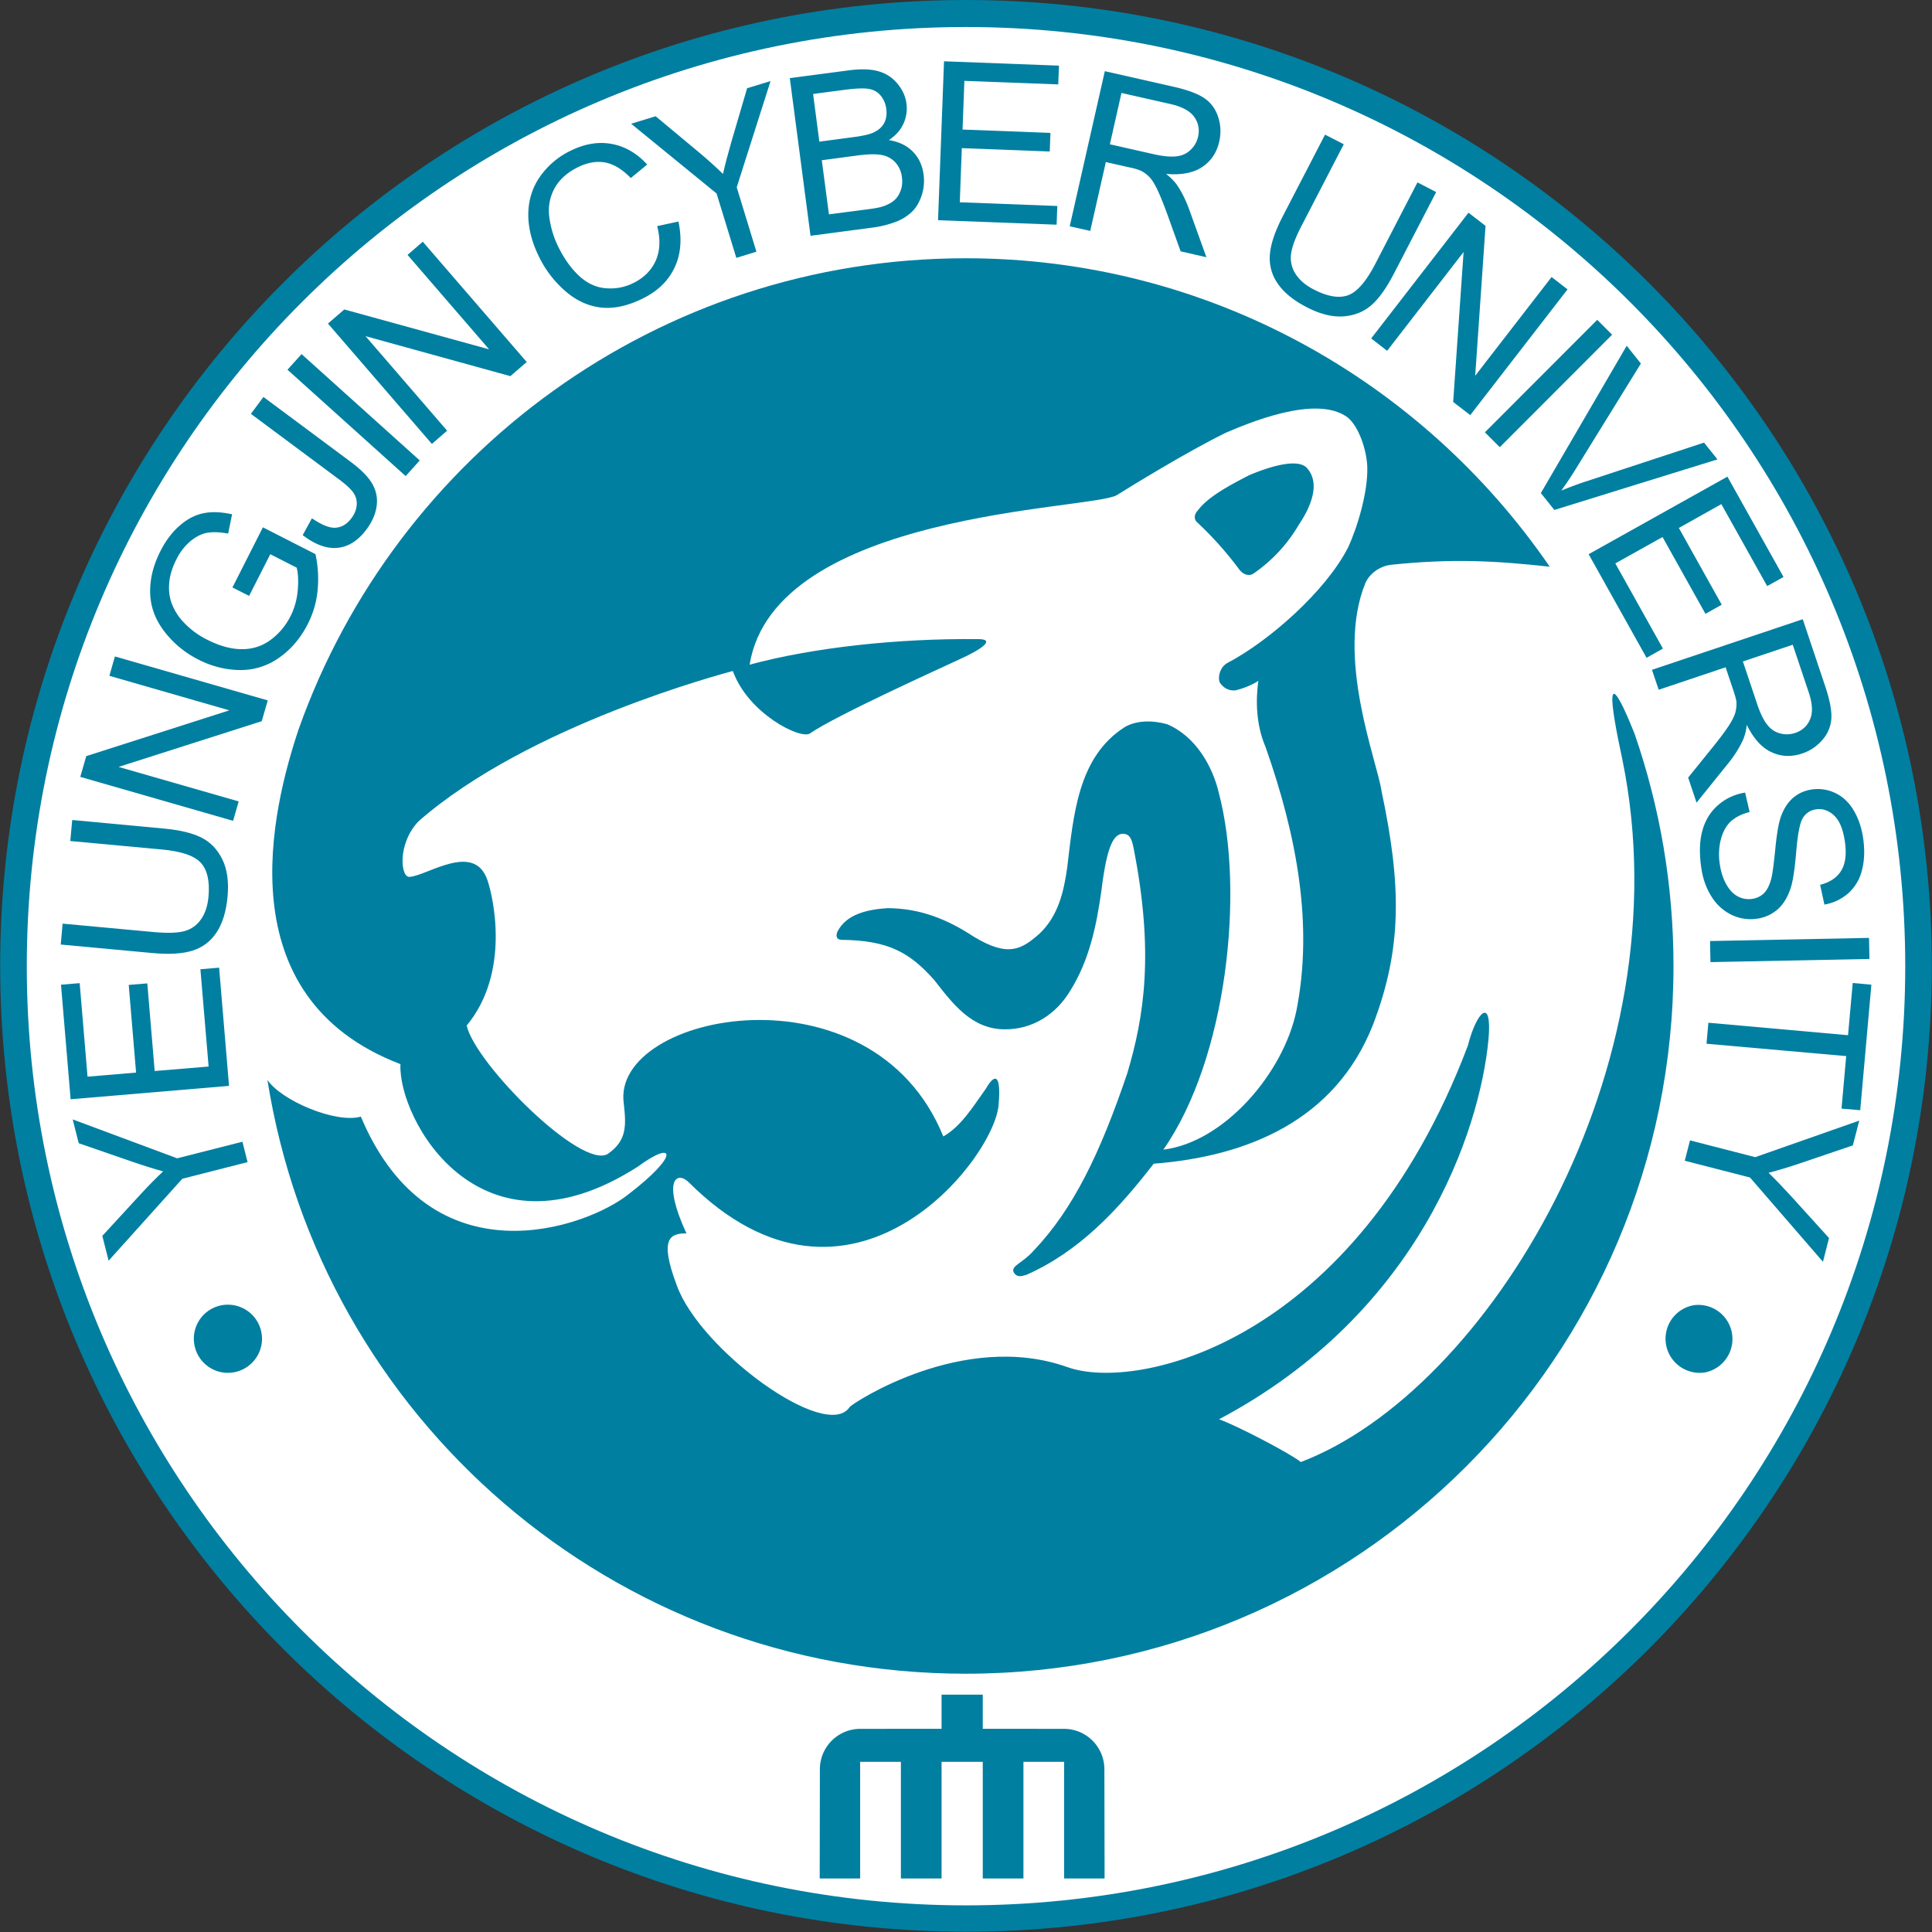 <svg xmlns="http://www.w3.org/2000/svg" width="176.169mm" height="176.173mm" viewBox="0 0 176.169 176.173"><rect x="0" y="0" width="176.169" height="176.173" fill="#333333" stroke="none"/><path d="M0 0c-25.871 0-46.845-20.979-46.845-46.845 0-25.873 20.974-46.847 46.845-46.847 25.872 0 46.845 20.974 46.845 46.847C46.845-20.979 25.872 0 0 0" style="fill:#007fa1;fill-opacity:1;fill-rule:nonzero;stroke:none" transform="matrix(1.88 0 0 -1.88 88.084 0)"/><path d="M0 0c25.159 0 45.556 20.395 45.556 45.553 0 25.156-20.397 45.552-45.556 45.552-25.157 0-45.554-20.396-45.554-45.552C-45.554 20.395-25.157 0 0 0" style="fill:#fff;fill-opacity:1;fill-rule:nonzero;stroke:none" transform="matrix(1.88 0 0 -1.88 88.084 173.74)"/><path d="M0 0c.784-.794.129-2.073-.34-2.765a7.403 7.403 0 0 0-2.18-2.37c-.263-.198-.546-.042-.703.147a17.08 17.08 0 0 1-2.049 2.303c-.174.137-.174.39.015.583.501.682 1.592 1.244 2.478 1.707C-2.002-.062-.529.46 0 0" style="fill:#007fa1;fill-opacity:1;fill-rule:nonzero;stroke:none" transform="matrix(1.88 0 0 -1.88 119.1 42.602)"/><path d="M0 0c.742-2.063 3.27-3.326 3.735-3.034 1.233.863 6.357 3.175 7.19 3.567 1.242.558 1.837 1.029.919 1.013-3.889.036-7.95-.41-11.03-1.24C2.026 7.748 17.418 7.814 18.62 8.527c.594.375 3.46 2.137 5.301 3.033.96.402 4.361 1.895 5.906.733.553-.464.913-1.596.945-2.376.044-1.203-.467-2.927-.929-3.921-1.079-2.128-3.865-4.57-5.861-5.61-.321-.181-.478-.615-.368-.94.178-.28.474-.426.777-.384.279.064.782.243 1.097.461-.136-.966-.103-2.157.344-3.193 1.558-4.411 2.318-8.707 1.503-12.807-.628-3.038-3.513-6.382-6.454-6.74 3.088 4.416 3.948 12.529 2.694 17.29-.295 1.278-1.118 2.763-2.516 3.347-.712.196-1.491.192-2.059-.147-2.25-1.444-2.47-4.201-2.784-6.825-.167-1.175-.438-2.323-1.331-3.179-.869-.768-1.517-1.181-3.213-.147-1.275.836-2.58 1.366-4.173 1.375-.957-.063-1.987-.285-2.421-1.131-.071-.16-.094-.373.166-.406 2.32-.018 3.345-.629 4.521-1.945.9-1.15 1.818-2.399 3.438-2.396 1.337-.003 2.48.724 3.171 1.887.909 1.456 1.264 3.125 1.504 4.851.279 2.274.625 2.778 1.094 2.747.281-.034.379-.254.465-.69 1.007-5.104.508-8.196-.306-10.929-1.318-3.883-2.612-6.576-4.542-8.602-.532-.605-1.098-.723-.972-1.037.157-.28.384-.204.628-.132 2.537 1.127 4.392 3.091 6.168 5.388 4.567.355 8.814 2.109 10.638 6.744 1.42 3.714 1.377 6.76.417 11.311-.209 1.464-2.256 6.514-.786 10.113.195.437.661.797 1.204.877 3.036.321 5.133.194 7.735-.089-6.185 9.015-16.562 14.96-28.323 14.96-14.927 0-27.629-9.527-32.354-22.833-1.292-3.861-3.584-12.996 4.935-16.254-.131-2.64 3.825-9.902 11.51-4.973 1.804 1.33 2.056.582-.451-1.339-1.994-1.598-9.561-4.359-12.98 3.766-1.217-.344-3.862.782-4.531 1.781 2.592-16.391 16.752-28.801 33.871-28.801 18.96 0 34.327 15.367 34.327 34.328 0 3.926-.662 7.702-1.873 11.218 0 0-1.985 5.18-.607-1.208 3.068-14.968-6.578-30.646-15.597-34.071-.439.375-3.068 1.756-3.966 2.074 9.729 5.151 12.653 14.002 13.07 18.428.186 2.129-.585 1.335-1.003-.312-5.469-14.448-16.076-16.807-19.436-15.581-5.032 1.78-10.361-1.729-10.543-1.936-1.128-1.731-7.267 2.775-8.385 5.888-.885 2.337-.3 2.526.465 2.53-1.19 2.572-.474 3.035.095 2.494 7.866-7.862 14.88 1.155 15.046 3.758.129 1.486-.188 1.51-.605.785-.625-.878-1.21-1.843-2.077-2.337-3.454 8.512-16.105 6.001-15.5 1.615.126-1.123.145-1.811-.763-2.455-1.252-.811-6.42 4.339-6.856 6.218 2.128 2.568 1.292 6.22 1.01 7.049-.637 1.886-2.931.217-3.77.166-.443-.075-.624 1.596.429 2.697C-9.876-2.592-.408-.117 0 0" style="fill:#007fa1;fill-opacity:1;fill-rule:nonzero;stroke:none" transform="matrix(1.88 0 0 -1.88 66.823 61.183)"/><path d="M0 0a1.65 1.65 0 0 1-1.903-1.356A1.655 1.655 0 0 1-.547-3.26a1.658 1.658 0 0 1 1.905 1.355A1.654 1.654 0 0 1 0 0" style="fill:#007fa1;fill-opacity:1;fill-rule:nonzero;stroke:none" transform="matrix(1.88 0 0 -1.88 21.295 119.011)"/><path d="M0 0a1.654 1.654 0 0 0 .547-3.26 1.656 1.656 0 0 0-1.904 1.355A1.65 1.65 0 0 0 0 0" style="fill:#007fa1;fill-opacity:1;fill-rule:nonzero;stroke:none" transform="matrix(1.88 0 0 -1.88 154.467 119.011)"/><path d="m0 0-.01 5.303a1.959 1.959 0 0 1-1.96 1.954l-3.939.003v1.657h-1.998V7.26l-3.942-.003a1.96 1.96 0 0 1-1.96-1.954L-13.818 0h1.962v5.657h1.976V0h1.973v5.657h1.998V0h1.973v5.657h1.974V0Z" style="fill:#007fa1;fill-opacity:1;fill-rule:nonzero;stroke:none" transform="matrix(1.88 0 0 -1.88 100.722 171.288)"/><path d="m0 0-3.166-.806L-6.74-4.78l-.306 1.203 1.879 2.043c.351.381.708.745 1.07 1.085-.449.123-.957.283-1.529.479l-2.565.887-.292 1.155L-3.417.185l3.166.804z" style="fill:#007fa1;fill-opacity:1;fill-rule:nonzero;stroke:none" transform="matrix(1.88 0 0 -1.88 22.577 105.968)"/><path d="m0 0-7.683-.65-.467 5.557.906.075.381-4.536 2.355.198-.357 4.252.901.075.358-4.251L-.99.937l-.398 4.719.907.076z" style="fill:#007fa1;fill-opacity:1;fill-rule:nonzero;stroke:none" transform="matrix(1.88 0 0 -1.88 20.884 99.014)"/><path d="m0 0 .093 1.019L4.531.605C5.302.535 5.908.39 6.345.174c.439-.217.78-.566 1.02-1.046.244-.483.329-1.096.262-1.834-.067-.718-.247-1.297-.535-1.731-.29-.436-.68-.73-1.168-.881-.487-.153-1.139-.19-1.952-.114l-4.436.411.092 1.014 4.434-.41c.667-.059 1.162-.044 1.492.052.324.093.59.284.788.569.2.286.32.649.36 1.085.069.749-.05 1.294-.36 1.643-.311.351-.946.571-1.91.658z" style="fill:#007fa1;fill-opacity:1;fill-rule:nonzero;stroke:none" transform="matrix(1.88 0 0 -1.88 6.41 76.688)"/><path d="m0 0-7.412 2.132.29 1.007 6.938 2.22-5.817 1.675.269.939 7.413-2.132-.292-1.007-6.944-2.218L.27.942Z" style="fill:#007fa1;fill-opacity:1;fill-rule:nonzero;stroke:none" transform="matrix(1.88 0 0 -1.88 21.255 74.848)"/><path d="m0 0-.808.41L.67 3.326l2.55-1.301A5.733 5.733 0 0 0 3.319.233a4.536 4.536 0 0 0-.474-1.6c-.344-.674-.801-1.216-1.37-1.617a3.205 3.205 0 0 0-1.89-.613 4.48 4.48 0 0 0-2.048.512 4.76 4.76 0 0 0-1.659 1.376c-.436.573-.662 1.193-.677 1.862-.014.669.154 1.347.503 2.028.254.498.561.908.927 1.226.366.32.75.521 1.155.602.403.084.866.063 1.389-.051l-.192-.937c-.403.077-.743.089-1.022.038-.278-.051-.55-.189-.815-.413a2.692 2.692 0 0 1-.661-.853c-.213-.418-.334-.809-.36-1.176-.03-.368.014-.698.125-.989.112-.291.264-.551.459-.779a3.992 3.992 0 0 1 1.249-.968c.611-.311 1.179-.467 1.699-.465.521 0 .981.151 1.389.452.404.301.722.678.954 1.132.202.393.319.817.359 1.268.039.451.022.819-.051 1.101l-1.28.653z" style="fill:#007fa1;fill-opacity:1;fill-rule:nonzero;stroke:none" transform="matrix(1.88 0 0 -1.88 22.714 54.337)"/><path d="m0 0 .447.815c.489-.333.877-.484 1.17-.456.291.027.54.183.747.462.153.203.237.416.255.635a.905.905 0 0 1-.156.593c-.119.177-.356.399-.712.662l-4.264 3.17.609.819 4.217-3.136c.52-.385.873-.745 1.065-1.083.191-.339.261-.695.207-1.076-.053-.384-.214-.758-.488-1.124-.403-.543-.869-.843-1.395-.898C1.174-.674.607-.467 0 0" style="fill:#007fa1;fill-opacity:1;fill-rule:nonzero;stroke:none" transform="matrix(1.88 0 0 -1.88 27.602 48.793)"/><path d="m0 0-5.733 5.16.683.757L.682.76Z" style="fill:#007fa1;fill-opacity:1;fill-rule:nonzero;stroke:none" transform="matrix(1.88 0 0 -1.88 36.991 43.413)"/><path d="m0 0-5.04 5.837.792.684 7.024-1.934-3.957 4.581.74.639L4.6 3.972l-.794-.685-7.024 1.939L.739.641Z" style="fill:#007fa1;fill-opacity:1;fill-rule:nonzero;stroke:none" transform="matrix(1.88 0 0 -1.88 39.381 40.478)"/><path d="m0 0 1.032.222c.176-.848.116-1.592-.188-2.231C.541-2.653.03-3.149-.689-3.506c-.745-.369-1.428-.515-2.045-.442-.617.073-1.189.334-1.718.793a5.222 5.222 0 0 0-1.28 1.67c-.355.721-.529 1.418-.519 2.09.011.671.2 1.272.572 1.801a3.84 3.84 0 0 0 1.47 1.246c.691.342 1.36.453 2.005.333.645-.117 1.22-.452 1.72-.998l-.795-.656c-.408.422-.824.674-1.242.755-.418.075-.858.001-1.32-.228-.531-.26-.911-.607-1.145-1.038A2.26 2.26 0 0 1-5.23.422c.067-.5.212-.98.438-1.435.292-.589.632-1.058 1.019-1.414.389-.354.815-.55 1.285-.587.469-.039.914.045 1.335.254.513.255.873.616 1.083 1.085C.14-1.202.164-.645 0 0" style="fill:#007fa1;fill-opacity:1;fill-rule:nonzero;stroke:none" transform="matrix(1.88 0 0 -1.88 59.925 20.618)"/><path d="m0 0-.958 3.122-4.144 3.383 1.188.364 2.135-1.779c.397-.332.772-.673 1.132-1.018.102.455.238.97.405 1.549l.765 2.607 1.137.347L.019 3.424.974.299Z" style="fill:#007fa1;fill-opacity:1;fill-rule:nonzero;stroke:none" transform="matrix(1.88 0 0 -1.88 67.142 23.513)"/><path d="m0 0 1.905.249c.325.042.554.085.683.128.227.072.413.168.557.285.144.117.252.275.327.476.078.198.101.42.069.662a1.3 1.3 0 0 1-.316.717 1.18 1.18 0 0 1-.666.362c-.271.051-.648.044-1.136-.018l-1.769-.235Zm-.465 3.526 1.653.221c.449.058.767.13.955.214.246.112.424.264.53.458.108.195.142.426.108.695a1.248 1.248 0 0 1-.27.645.917.917 0 0 1-.574.326c-.236.042-.627.027-1.178-.044L-.768 5.84Zm-.428-4.564-1.005 7.646 2.868.378c.582.077 1.061.061 1.436-.047.374-.108.68-.309.924-.608.242-.292.387-.614.431-.968a1.765 1.765 0 0 0-.143-.957c-.14-.313-.377-.58-.712-.804.48-.076.866-.26 1.158-.554.291-.295.466-.665.526-1.11A2.262 2.262 0 0 0 4.495.911C4.384.584 4.229.32 4.026.125a2.34 2.34 0 0 0-.787-.489 5.113 5.113 0 0 0-1.217-.289Z" style="fill:#007fa1;fill-opacity:1;fill-rule:nonzero;stroke:none" transform="matrix(1.88 0 0 -1.88 75.586 19.547)"/><path d="m0 0 .29 7.708 5.575-.211-.035-.91-4.553.171-.088-2.361 4.263-.162-.035-.902-4.264.162L1.055.87l4.73-.18-.034-.907Z" style="fill:#007fa1;fill-opacity:1;fill-rule:nonzero;stroke:none" transform="matrix(1.88 0 0 -1.88 85.535 20.08)"/><path d="m0 0 2.137-.484c.457-.101.822-.135 1.1-.1.28.034.506.142.686.322.181.174.3.384.354.625.08.355.018.679-.187.966-.207.288-.589.494-1.146.622l-2.382.538Zm-1.948-3.978 1.703 7.524L3.09 2.79c.669-.151 1.164-.334 1.481-.547.321-.213.545-.515.677-.908.131-.386.149-.788.057-1.202-.121-.536-.396-.946-.824-1.234-.43-.288-1.017-.4-1.758-.336a2.67 2.67 0 0 0 .513-.509c.23-.332.432-.728.6-1.186l.846-2.347-1.251.287-.641 1.787c-.189.518-.351.917-.486 1.201-.133.282-.264.487-.39.618a1.545 1.545 0 0 1-.41.301 2.58 2.58 0 0 1-.546.161l-1.154.261-.756-3.339z" style="fill:#007fa1;fill-opacity:1;fill-rule:nonzero;stroke:none" transform="matrix(1.88 0 0 -1.88 101.204 13.156)"/><path d="m0 0 .907-.469-2.05-3.958c-.357-.689-.716-1.196-1.082-1.519-.365-.324-.817-.507-1.353-.552-.538-.041-1.139.105-1.798.447-.643.333-1.11.713-1.403 1.148a2.122 2.122 0 0 0-.378 1.411c.043.513.251 1.127.628 1.855l2.047 3.953.908-.466-2.046-3.953c-.308-.594-.479-1.06-.515-1.401a1.43 1.43 0 0 1 .232-.949c.19-.292.48-.536.87-.739.666-.344 1.219-.439 1.659-.284.441.156.884.663 1.328 1.522z" style="fill:#007fa1;fill-opacity:1;fill-rule:nonzero;stroke:none" transform="matrix(1.88 0 0 -1.88 129.25 16.632)"/><path d="m0 0 4.72 6.099.827-.64-.502-7.269L8.75 2.979l.773-.6-4.718-6.098-.828.638.505 7.274L.774-.6Z" style="fill:#007fa1;fill-opacity:1;fill-rule:nonzero;stroke:none" transform="matrix(1.88 0 0 -1.88 125.031 30.86)"/><path d="m0 0 5.449 5.456.722-.721L.722-.721Z" style="fill:#007fa1;fill-opacity:1;fill-rule:nonzero;stroke:none" transform="matrix(1.88 0 0 -1.88 135.399 39.421)"/><path d="m0 0 4.164 7.146.688-.863-3.127-5.061A16.078 16.078 0 0 0 .991.12c.403.166.818.323 1.246.461l5.677 1.867.652-.814L.655-.818Z" style="fill:#007fa1;fill-opacity:1;fill-rule:nonzero;stroke:none" transform="matrix(1.88 0 0 -1.88 140.502 44.962)"/><path d="m0 0 6.731 3.762 2.721-4.867-.793-.442-2.223 3.976-2.061-1.156 2.08-3.722-.789-.442L3.584.833 1.294-.446l2.309-4.132-.794-.446Z" style="fill:#007fa1;fill-opacity:1;fill-rule:nonzero;stroke:none" transform="matrix(1.88 0 0 -1.88 144.86 50.535)"/><path d="m0 0 .698-2.083c.148-.441.31-.772.486-.99.175-.219.384-.358.629-.419.243-.062.484-.054.719.024.346.115.59.337.727.663.139.324.118.759-.065 1.304L2.418.811Zm-4.41-.405 7.313 2.454 1.086-3.241c.219-.654.32-1.171.303-1.553a1.737 1.737 0 0 0-.424-1.047 2.186 2.186 0 0 0-.999-.674c-.52-.172-1.011-.154-1.481.065-.47.215-.87.658-1.201 1.328a2.527 2.527 0 0 0-.169-.705 5.37 5.37 0 0 0-.703-1.13l-1.563-1.94-.407 1.215 1.196 1.48c.345.428.602.773.773 1.035.17.263.279.481.324.655.043.18.06.346.048.509-.015.117-.064.3-.148.55L-.838-.282l-3.246-1.091z" style="fill:#007fa1;fill-opacity:1;fill-rule:nonzero;stroke:none" transform="matrix(1.88 0 0 -1.88 158.925 60.315)"/><path d="m0 0 .218-.94c-.377-.1-.678-.249-.899-.447-.221-.199-.383-.483-.488-.851a2.995 2.995 0 0 1-.064-1.204c.054-.384.158-.718.315-.998.155-.279.341-.477.563-.595a1.13 1.13 0 0 1 .683-.124c.24.033.439.131.6.293.159.168.277.417.355.752.05.216.113.689.184 1.412.072.724.161 1.239.272 1.543.141.389.339.692.599.913.257.216.563.351.914.399a1.95 1.95 0 0 0 1.125-.177c.368-.175.666-.458.898-.854.231-.397.383-.853.454-1.366.078-.567.057-1.079-.066-1.537a2.192 2.192 0 0 0-.664-1.107 2.36 2.36 0 0 0-1.153-.544l-.208.959c.474.119.816.348 1.02.68.206.335.266.797.186 1.381-.086.615-.257 1.044-.522 1.295-.262.245-.552.35-.868.305a.877.877 0 0 1-.636-.392c-.151-.217-.26-.753-.333-1.597-.071-.851-.157-1.435-.254-1.761-.144-.473-.357-.835-.642-1.092a1.914 1.914 0 0 0-1.044-.467 2.101 2.101 0 0 0-1.195.188 2.34 2.34 0 0 0-.979.888c-.262.41-.427.885-.502 1.432-.098.692-.077 1.283.061 1.777.137.497.389.904.756 1.225C-.946-.289-.507-.083 0 0" style="fill:#007fa1;fill-opacity:1;fill-rule:nonzero;stroke:none" transform="matrix(1.88 0 0 -1.88 159.128 72.271)"/><path d="m0 0 7.711.153.02-1.022L.02-1.022Z" style="fill:#007fa1;fill-opacity:1;fill-rule:nonzero;stroke:none" transform="matrix(1.88 0 0 -1.88 155.93 85.809)"/><path d="m0 0 6.774-.605.227 2.532.905-.081-.541-6.088-.907.077.227 2.547-6.776.599Z" style="fill:#007fa1;fill-opacity:1;fill-rule:nonzero;stroke:none" transform="matrix(1.88 0 0 -1.88 155.778 93.258)"/><path d="m0 0 3.162-.814L8.209.959l-.31-1.201-2.629-.893c-.49-.165-.978-.312-1.461-.436.334-.324.704-.709 1.112-1.156l1.822-2.01-.295-1.152L2.91-1.801l-3.164.813z" style="fill:#007fa1;fill-opacity:1;fill-rule:nonzero;stroke:none" transform="matrix(1.88 0 0 -1.88 154.103 103.985)"/></svg>